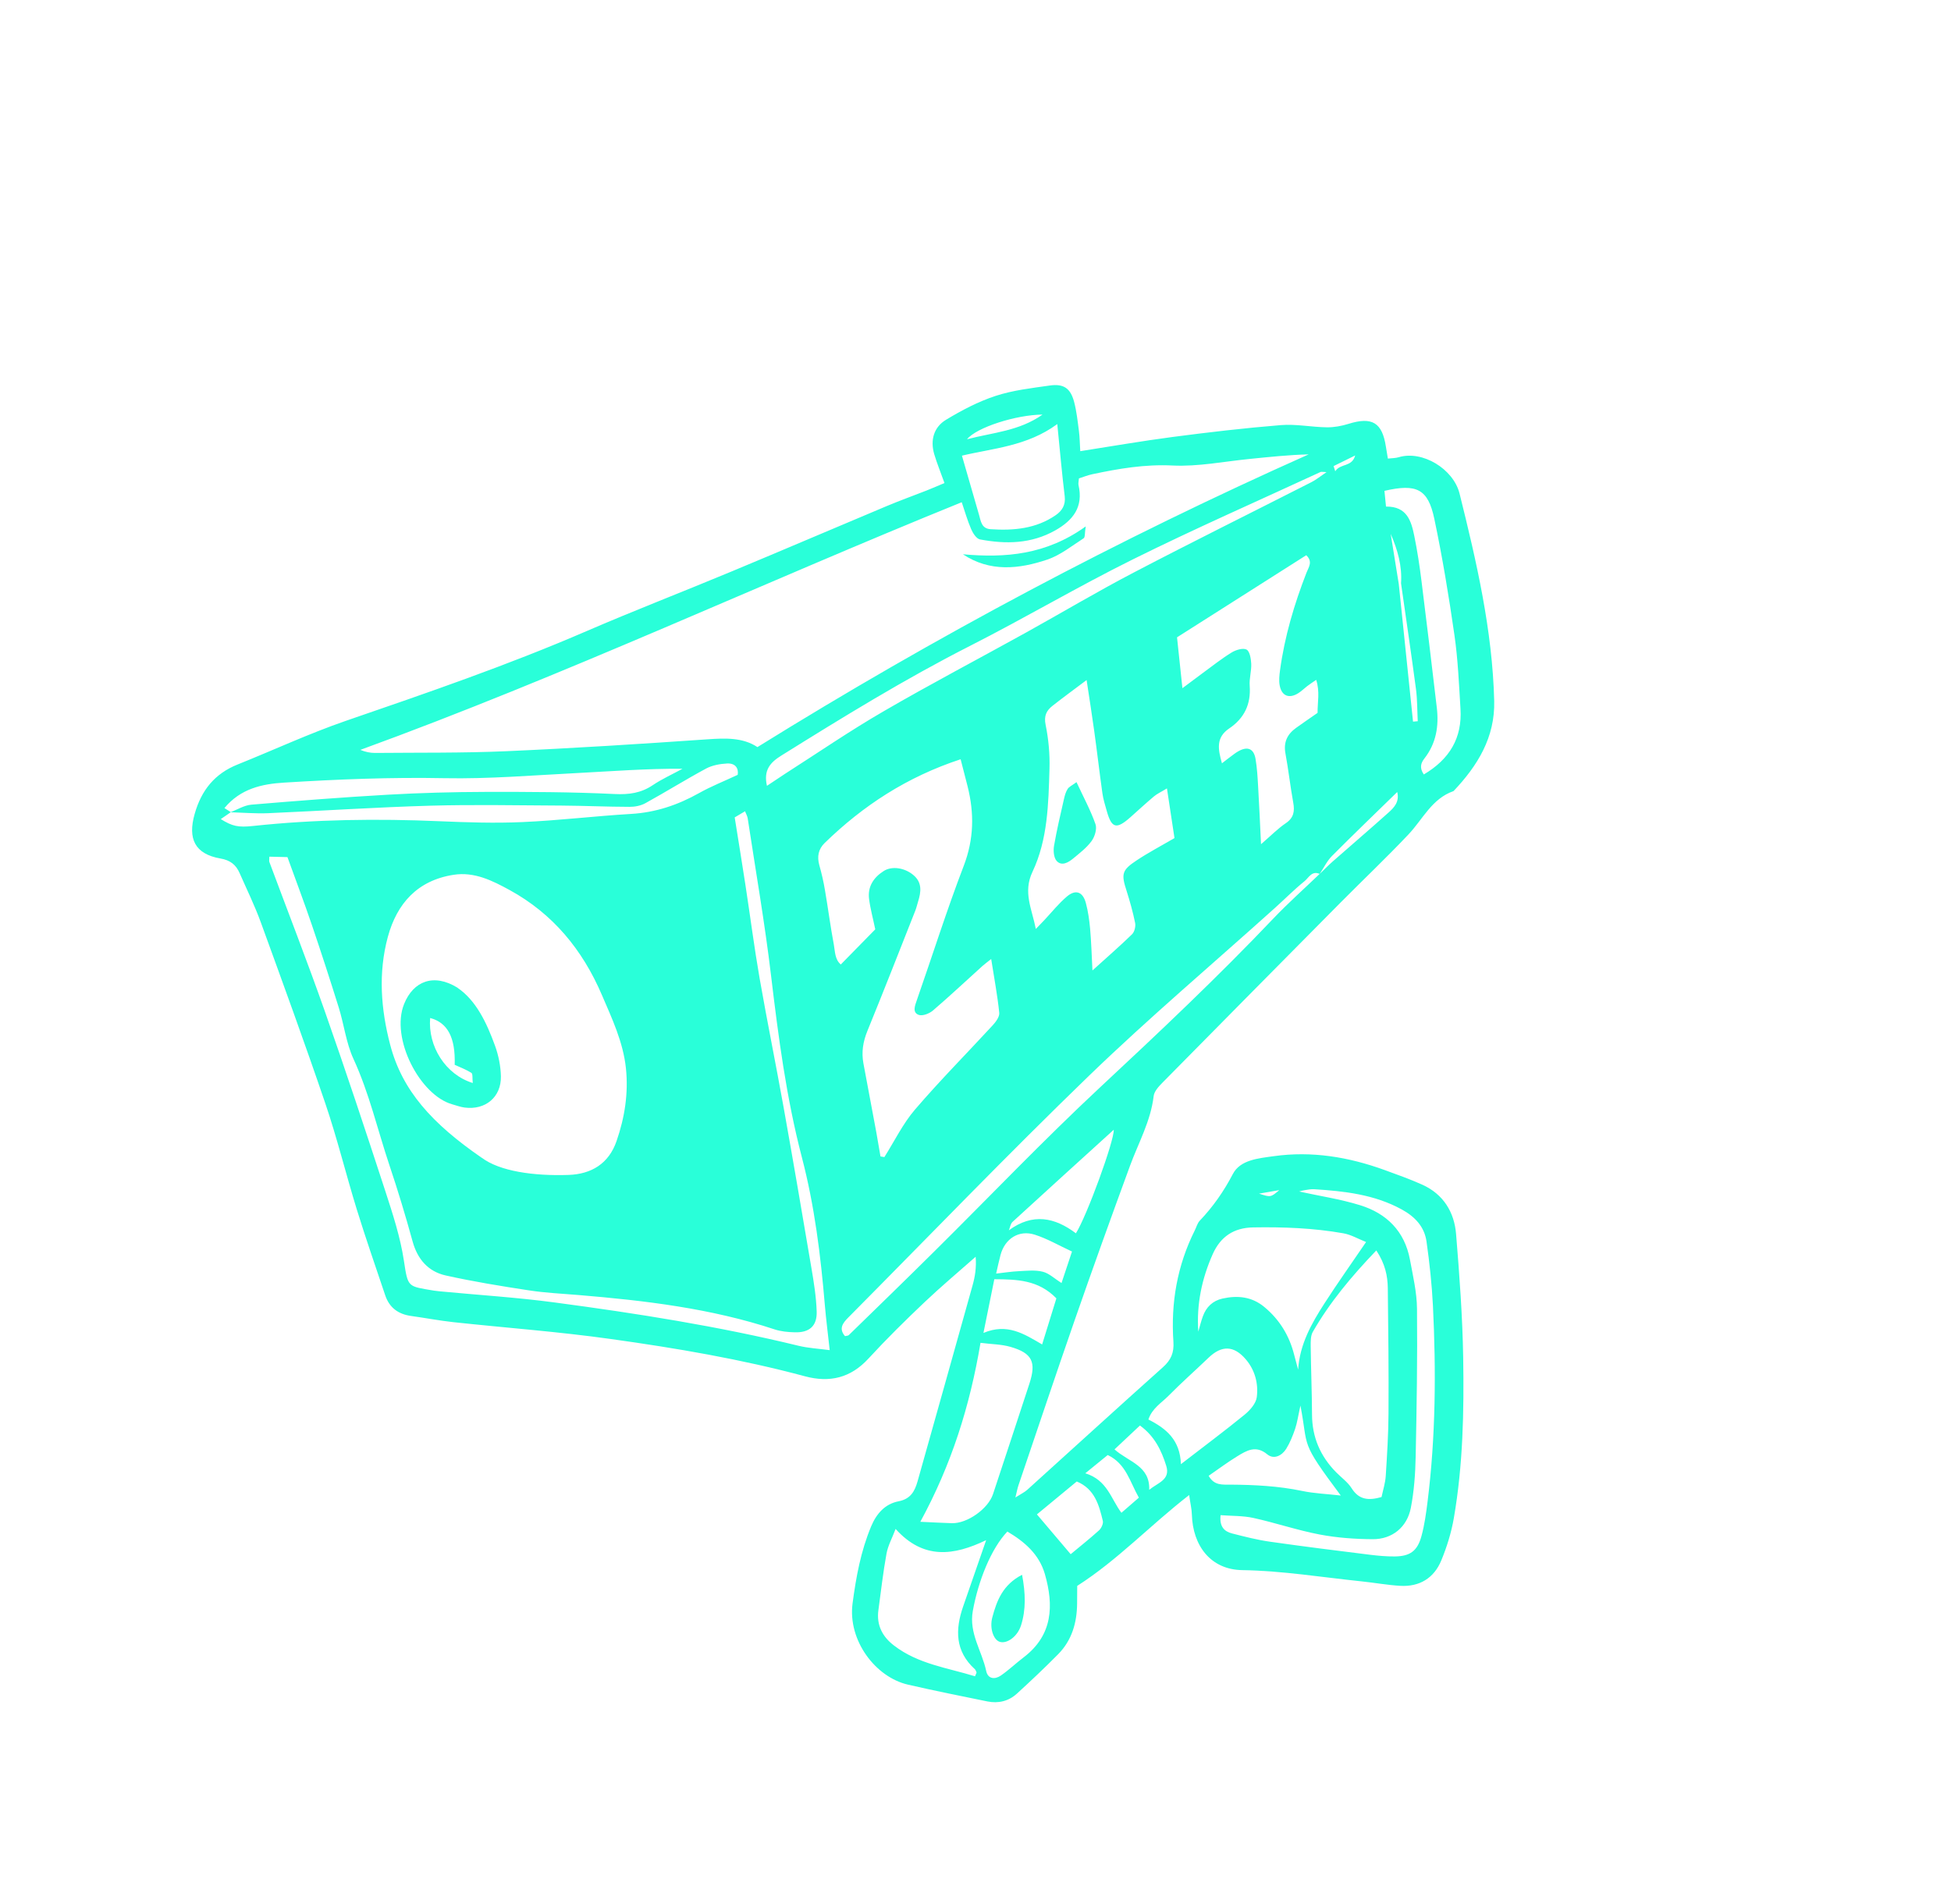 <svg width="125" height="122" viewBox="0 0 125 122" fill="none" xmlns="http://www.w3.org/2000/svg">
<path d="M76.186 95.797C73.628 97.787 71.629 99.943 69.017 101.617C69.017 101.893 69.015 102.316 69.01 102.743C69.001 103.973 68.677 105.099 67.799 105.992C66.942 106.86 66.05 107.702 65.147 108.526C64.621 109.005 63.965 109.162 63.264 109.021C61.568 108.676 59.87 108.334 58.184 107.947C56.092 107.473 54.312 105.112 54.623 102.742C54.847 101.054 55.151 99.39 55.814 97.804C56.156 96.986 56.704 96.362 57.58 96.195C58.336 96.047 58.606 95.56 58.787 94.922C59.963 90.738 61.143 86.557 62.309 82.373C62.466 81.814 62.566 81.236 62.51 80.527C61.418 81.492 60.3 82.429 59.243 83.431C58.011 84.599 56.799 85.794 55.648 87.045C54.503 88.294 53.161 88.612 51.574 88.187C47.49 87.089 43.328 86.383 39.151 85.8C35.796 85.328 32.41 85.081 29.043 84.718C28.14 84.619 27.247 84.447 26.345 84.322C25.524 84.211 24.949 83.795 24.682 83.001C24.068 81.17 23.43 79.345 22.861 77.501C22.164 75.24 21.602 72.933 20.841 70.697C19.521 66.813 18.113 62.958 16.711 59.102C16.32 58.027 15.815 56.998 15.354 55.948C15.118 55.406 14.754 55.118 14.119 55.008C12.485 54.723 12.018 53.743 12.472 52.153C12.902 50.632 13.758 49.572 15.222 48.986C17.531 48.059 19.792 47.007 22.14 46.195C27.333 44.408 32.52 42.628 37.565 40.446C40.644 39.115 43.778 37.908 46.875 36.616C50.193 35.235 53.497 33.818 56.81 32.428C57.647 32.077 58.5 31.768 59.345 31.438C59.742 31.28 60.13 31.112 60.512 30.951C60.272 30.274 60.03 29.691 59.853 29.091C59.593 28.195 59.833 27.37 60.607 26.9C61.611 26.294 62.67 25.734 63.781 25.37C64.898 25.004 66.092 24.869 67.263 24.702C68.154 24.576 68.587 24.881 68.818 25.749C68.977 26.353 69.044 26.985 69.125 27.603C69.182 28.026 69.181 28.455 69.212 28.909C71.242 28.591 73.178 28.256 75.122 28C77.429 27.698 79.743 27.427 82.063 27.239C83.036 27.159 84.028 27.368 85.012 27.38C85.475 27.386 85.955 27.297 86.398 27.159C87.904 26.689 88.555 27.069 88.793 28.614C88.828 28.843 88.867 29.075 88.921 29.384C89.184 29.355 89.409 29.359 89.619 29.296C91.131 28.841 93.114 30.042 93.512 31.619C94.6 35.987 95.618 40.375 95.733 44.908C95.792 47.247 94.668 49.066 93.127 50.69C91.74 51.172 91.163 52.488 90.245 53.461C88.836 54.952 87.342 56.367 85.894 57.827C82.085 61.671 78.279 65.518 74.478 69.373C74.241 69.615 73.95 69.925 73.915 70.231C73.727 71.836 72.939 73.226 72.398 74.703C71.186 78.004 69.997 81.31 68.841 84.631C67.621 88.139 66.445 91.659 65.252 95.174C65.191 95.353 65.156 95.543 65.056 95.952C65.406 95.728 65.629 95.625 65.808 95.468C68.711 92.848 71.593 90.21 74.506 87.608C75.028 87.142 75.228 86.675 75.18 85.971C75.009 83.482 75.423 81.091 76.547 78.843C76.655 78.63 76.715 78.376 76.87 78.215C77.724 77.317 78.407 76.338 78.988 75.226C79.462 74.317 80.62 74.221 81.609 74.083C84.053 73.74 86.407 74.136 88.703 74.967C89.517 75.264 90.336 75.554 91.125 75.909C92.474 76.519 93.177 77.663 93.291 79.077C93.507 81.712 93.703 84.355 93.746 86.996C93.802 90.431 93.736 93.874 93.147 97.272C92.988 98.195 92.702 99.117 92.344 99.984C91.878 101.115 90.951 101.685 89.713 101.613C88.889 101.565 88.073 101.414 87.251 101.329C84.703 101.065 82.152 100.646 79.599 100.607C77.565 100.578 76.42 99.042 76.362 97.044C76.354 96.689 76.264 96.335 76.188 95.793L76.186 95.797ZM89.618 37.409C89.92 40.353 90.229 43.295 90.532 46.239L90.835 46.213C90.8 45.528 90.81 44.834 90.721 44.152C90.42 41.894 90.087 39.636 89.764 37.379C89.841 36.267 89.545 35.226 89.101 34.208C89.272 35.271 89.445 36.34 89.616 37.403L89.618 37.409ZM14.74 52.054C15.198 51.883 15.644 51.597 16.113 51.559C19.021 51.314 21.927 51.088 24.843 50.921C26.928 50.803 29.021 50.747 31.109 50.741C33.87 50.736 36.633 50.744 39.386 50.878C40.302 50.921 41.062 50.818 41.816 50.314C42.417 49.909 43.09 49.608 43.729 49.259C41.438 49.242 39.216 49.418 36.99 49.533C34.157 49.677 31.317 49.918 28.487 49.863C25.051 49.796 21.628 49.934 18.206 50.146C16.783 50.232 15.411 50.532 14.379 51.778C14.542 51.881 14.671 51.962 14.792 52.039L14.145 52.484C14.884 52.941 15.248 53.028 16.216 52.924C20.185 52.5 24.164 52.449 28.15 52.62C29.921 52.695 31.702 52.755 33.471 52.675C35.794 52.574 38.106 52.29 40.43 52.153C42.005 52.062 43.427 51.582 44.792 50.816C45.556 50.387 46.383 50.061 47.264 49.648C47.33 49.26 47.143 48.893 46.584 48.921C46.128 48.946 45.638 49.034 45.246 49.242C43.928 49.952 42.657 50.745 41.348 51.466C41.056 51.626 40.679 51.701 40.341 51.699C38.885 51.696 37.427 51.628 35.969 51.618C33.172 51.605 30.371 51.547 27.575 51.625C24.108 51.724 20.647 51.955 17.179 52.106C16.367 52.139 15.552 52.069 14.741 52.044L14.74 52.054ZM84.552 55.998C84.833 55.73 85.104 55.445 85.397 55.19C86.582 54.147 87.781 53.123 88.954 52.072C89.32 51.746 89.677 51.373 89.52 50.749C88.091 52.147 86.695 53.481 85.334 54.853C85.014 55.176 84.811 55.615 84.552 55.998C84.049 55.77 83.851 56.244 83.579 56.464C82.906 57.009 82.295 57.631 81.649 58.209C77.688 61.772 73.617 65.217 69.79 68.912C64.542 73.984 59.486 79.246 54.343 84.427C53.996 84.775 53.724 85.139 54.14 85.614C54.247 85.586 54.339 85.591 54.384 85.546C56.22 83.758 58.06 81.972 59.881 80.165C63.414 76.665 66.849 73.061 70.481 69.673C74.265 66.146 78.022 62.603 81.586 58.853C82.532 57.86 83.561 56.946 84.549 55.996L84.552 55.998ZM48.525 47.873C59.98 40.759 71.691 34.534 83.847 29.114C82.564 29.147 81.317 29.281 80.072 29.406C78.425 29.569 76.763 29.908 75.127 29.828C73.353 29.74 71.676 30.027 69.98 30.387C69.686 30.45 69.4 30.566 69.127 30.654C69.111 30.855 69.074 30.981 69.102 31.088C69.418 32.476 68.765 33.331 67.61 33.985C66.07 34.852 64.448 34.876 62.789 34.564C62.561 34.521 62.331 34.164 62.221 33.903C61.975 33.334 61.808 32.735 61.618 32.18C48.676 37.425 36.12 43.302 23.085 48.049C23.417 48.185 23.724 48.246 24.032 48.245C26.833 48.218 29.636 48.256 32.429 48.134C36.727 47.945 41.016 47.671 45.309 47.373C46.474 47.292 47.588 47.249 48.523 47.867L48.525 47.873ZM30.867 74.183C32.011 75.049 34.19 75.361 36.434 75.284C37.878 75.232 39 74.573 39.503 73.114C40.026 71.599 40.27 70.056 40.103 68.45C39.925 66.768 39.215 65.274 38.559 63.745C37.318 60.85 35.422 58.548 32.653 57.031C31.545 56.426 30.391 55.845 29.06 56.054C26.756 56.41 25.431 57.885 24.849 60.031C24.224 62.335 24.401 64.664 25 66.947C25.769 69.883 27.68 71.993 30.869 74.189L30.867 74.183ZM56.078 59.548C55.93 58.834 55.76 58.222 55.681 57.6C55.581 56.81 55.972 56.225 56.614 55.814C57.142 55.474 57.947 55.602 58.496 56.05C59.1 56.537 59.017 57.148 58.818 57.78C58.757 57.97 58.719 58.163 58.644 58.349C57.628 60.921 56.62 63.497 55.575 66.055C55.294 66.743 55.186 67.417 55.318 68.131C55.589 69.607 55.868 71.078 56.145 72.552C56.238 73.067 56.325 73.584 56.413 74.1L56.662 74.141C57.309 73.118 57.849 71.996 58.629 71.089C60.222 69.232 61.948 67.492 63.606 65.692C63.807 65.474 64.046 65.148 64.022 64.9C63.908 63.788 63.699 62.685 63.505 61.449C63.237 61.662 63.087 61.773 62.946 61.896C61.893 62.848 60.852 63.824 59.774 64.749C59.542 64.947 59.098 65.122 58.855 65.027C58.45 64.872 58.613 64.455 58.737 64.099C59.741 61.228 60.656 58.322 61.745 55.483C62.404 53.769 62.426 52.107 61.993 50.385C61.855 49.831 61.709 49.282 61.547 48.65C58.104 49.782 55.299 51.62 52.833 54.018C52.431 54.411 52.341 54.889 52.493 55.436C52.642 55.965 52.767 56.505 52.857 57.05C53.057 58.211 53.206 59.376 53.424 60.532C53.505 60.966 53.483 61.471 53.869 61.8L56.078 59.548ZM47.07 52.363C47.305 53.837 47.541 55.275 47.761 56.714C48.067 58.705 48.322 60.701 48.668 62.686C49.151 65.446 49.711 68.192 50.205 70.95C50.817 74.37 51.402 77.789 51.982 81.216C52.141 82.149 52.294 83.089 52.324 84.031C52.357 84.969 51.852 85.398 50.916 85.368C50.488 85.358 50.037 85.316 49.633 85.183C45.554 83.834 41.325 83.335 37.073 82.98C36.01 82.892 34.943 82.843 33.89 82.681C32.1 82.408 30.306 82.117 28.54 81.722C27.427 81.469 26.745 80.677 26.434 79.542C25.984 77.905 25.494 76.28 24.953 74.671C24.19 72.396 23.659 70.049 22.646 67.85C22.175 66.826 22.043 65.65 21.704 64.56C21.152 62.79 20.58 61.028 19.983 59.272C19.49 57.82 18.946 56.389 18.417 54.92L17.257 54.892C17.257 55.077 17.234 55.164 17.259 55.233C18.443 58.41 19.675 61.57 20.802 64.77C22.15 68.602 23.428 72.46 24.688 76.322C25.164 77.784 25.648 79.267 25.877 80.775C26.142 82.529 26.118 82.407 27.801 82.698C27.916 82.717 28.036 82.729 28.156 82.741C30.626 82.977 33.107 83.13 35.566 83.46C40.805 84.157 46.023 84.98 51.166 86.232C51.792 86.383 52.449 86.417 53.159 86.511C53.042 85.429 52.925 84.533 52.848 83.63C52.58 80.438 52.188 77.268 51.377 74.162C50.378 70.333 49.868 66.425 49.4 62.502C48.999 59.135 48.414 55.79 47.905 52.435C47.883 52.294 47.804 52.159 47.735 51.982L47.073 52.375L47.07 52.363ZM74.763 50.519C74.383 50.751 74.132 50.863 73.927 51.036C73.417 51.466 72.922 51.922 72.424 52.366C71.53 53.158 71.224 53.081 70.912 51.972C70.807 51.593 70.682 51.212 70.63 50.824C70.442 49.495 70.291 48.164 70.106 46.838C69.963 45.798 69.799 44.766 69.618 43.575C68.801 44.188 68.109 44.695 67.436 45.224C67.046 45.529 66.873 45.87 66.993 46.444C67.18 47.364 67.269 48.322 67.24 49.258C67.174 51.502 67.131 53.792 66.151 55.862C65.53 57.171 66.114 58.235 66.365 59.524C66.624 59.258 66.761 59.116 66.892 58.976C67.377 58.461 67.825 57.895 68.362 57.44C68.925 56.968 69.381 57.145 69.572 57.866C69.715 58.396 69.79 58.947 69.842 59.494C69.917 60.348 69.944 61.203 69.993 62.183C70.913 61.349 71.745 60.629 72.531 59.863C72.687 59.708 72.772 59.364 72.728 59.14C72.588 58.447 72.395 57.762 72.181 57.086C71.829 55.999 71.869 55.759 72.834 55.123C73.583 54.626 74.385 54.205 75.249 53.701C75.097 52.709 74.947 51.712 74.766 50.516L74.763 50.519ZM75.751 44.101C76.33 43.671 76.707 43.385 77.083 43.108C77.686 42.667 78.275 42.197 78.915 41.806C79.183 41.641 79.642 41.502 79.868 41.623C80.074 41.733 80.149 42.21 80.166 42.528C80.187 42.997 80.032 43.477 80.068 43.94C80.155 45.12 79.724 46.019 78.76 46.672C77.894 47.254 78.034 48.005 78.29 48.909C78.539 48.717 78.69 48.595 78.846 48.482C79.005 48.365 79.159 48.239 79.332 48.142C79.928 47.803 80.331 47.962 80.443 48.632C80.542 49.214 80.575 49.808 80.608 50.401C80.678 51.565 80.726 52.73 80.793 54.093C81.419 53.556 81.862 53.098 82.372 52.753C82.888 52.406 82.96 51.99 82.858 51.431C82.667 50.383 82.552 49.323 82.358 48.279C82.225 47.558 82.476 47.043 83.039 46.64C83.486 46.319 83.942 46.008 84.417 45.677C84.408 45.003 84.576 44.319 84.327 43.562C84.063 43.745 83.901 43.85 83.746 43.969C83.561 44.112 83.388 44.284 83.192 44.409C82.594 44.794 82.104 44.596 81.985 43.895C81.933 43.592 81.969 43.265 82.01 42.957C82.303 40.792 82.92 38.716 83.71 36.686C83.851 36.33 84.125 35.989 83.691 35.576C80.951 37.318 78.205 39.061 75.412 40.837C75.521 41.855 75.627 42.861 75.758 44.106L75.751 44.101ZM88.181 80.121C86.572 81.802 85.193 83.455 84.11 85.343C83.968 85.593 83.975 85.952 83.976 86.26C83.993 87.719 84.054 89.174 84.061 90.631C84.065 92.092 84.593 93.312 85.612 94.343C85.945 94.68 86.351 94.969 86.598 95.359C87.069 96.107 87.682 96.16 88.515 95.924C88.606 95.488 88.754 95.035 88.784 94.577C88.87 93.242 88.954 91.9 88.961 90.563C88.978 87.885 88.947 85.209 88.916 82.532C88.904 81.745 88.745 80.981 88.183 80.127L88.181 80.121ZM76.774 85.329C76.869 85.002 76.949 84.666 77.066 84.347C77.282 83.746 77.698 83.347 78.323 83.206C79.292 82.991 80.209 83.083 81.005 83.746C81.98 84.553 82.604 85.579 82.914 86.798C82.997 87.121 83.082 87.44 83.17 87.761C83.275 86.135 84.028 84.803 84.856 83.518C85.698 82.21 86.602 80.941 87.524 79.583C87.007 79.378 86.549 79.105 86.059 79.023C84.151 78.686 82.224 78.614 80.288 78.647C79.055 78.668 78.201 79.231 77.696 80.365C77 81.935 76.654 83.572 76.774 85.329ZM63.186 98.684C61.108 99.682 59.174 99.955 57.381 97.968C57.161 98.55 56.891 99.037 56.797 99.555C56.579 100.754 56.443 101.967 56.278 103.178C56.149 104.136 56.54 104.876 57.281 105.44C58.826 106.629 60.708 106.865 62.469 107.41C62.546 107.221 62.576 107.181 62.565 107.158C62.535 107.087 62.51 107.001 62.456 106.952C61.19 105.801 61.194 104.419 61.708 102.936C62.184 101.561 62.661 100.187 63.185 98.678L63.186 98.684ZM58.965 97.51C59.827 97.546 60.408 97.585 60.992 97.599C61.979 97.624 63.309 96.677 63.621 95.74C64.4 93.384 65.181 91.025 65.952 88.664C66.408 87.272 66.137 86.702 64.737 86.3C64.153 86.132 63.527 86.134 62.821 86.043C62.14 90.088 60.968 93.829 58.965 97.51ZM78.202 97.088C78.121 97.827 78.447 98.134 78.946 98.259C79.75 98.464 80.557 98.672 81.376 98.787C83.521 99.093 85.674 99.362 87.823 99.628C88.331 99.689 88.848 99.735 89.36 99.73C90.342 99.72 90.815 99.383 91.075 98.418C91.271 97.698 91.372 96.95 91.465 96.208C91.984 92.04 92.013 87.858 91.808 83.671C91.738 82.296 91.591 80.919 91.397 79.555C91.263 78.601 90.657 77.958 89.797 77.489C88.042 76.533 86.133 76.323 84.195 76.2C84.001 76.189 83.801 76.227 83.607 76.258C83.462 76.278 83.32 76.326 83.233 76.346C84.55 76.637 85.874 76.832 87.138 77.224C88.839 77.747 89.993 78.891 90.333 80.702C90.526 81.747 90.777 82.801 90.787 83.858C90.819 87.012 90.767 90.172 90.702 93.329C90.68 94.429 90.6 95.545 90.391 96.622C90.15 97.859 89.194 98.633 87.948 98.625C86.812 98.618 85.66 98.536 84.543 98.323C83.114 98.051 81.723 97.575 80.298 97.262C79.631 97.117 78.922 97.14 78.208 97.086L78.202 97.088ZM49.136 50.354C49.582 50.059 49.937 49.816 50.297 49.582C52.39 48.243 54.444 46.832 56.594 45.587C59.596 43.842 62.673 42.229 65.709 40.547C68.02 39.266 70.294 37.909 72.637 36.686C76.416 34.71 80.237 32.82 84.035 30.888C84.332 30.737 84.592 30.519 84.99 30.251C84.745 30.244 84.66 30.218 84.608 30.243C80.597 32.098 76.546 33.875 72.589 35.839C69.053 37.591 65.65 39.608 62.128 41.396C57.969 43.513 54.002 45.953 50.051 48.419C49.351 48.857 48.907 49.34 49.139 50.357L49.136 50.354ZM67.736 27.175C65.802 28.599 63.595 28.726 61.631 29.197C62.006 30.5 62.363 31.739 62.724 32.98C62.842 33.389 62.879 33.868 63.463 33.909C64.944 34.007 66.381 33.881 67.646 33.005C68.042 32.731 68.283 32.358 68.216 31.801C68.036 30.324 67.907 28.843 67.74 27.178L67.736 27.175ZM88.701 31.452L88.801 32.459C90.149 32.441 90.417 33.385 90.612 34.335C90.809 35.298 90.958 36.278 91.078 37.255C91.419 39.953 91.738 42.653 92.057 45.352C92.195 46.527 92.016 47.633 91.262 48.599C91.035 48.89 90.932 49.196 91.223 49.624C92.874 48.648 93.691 47.282 93.572 45.414C93.477 43.837 93.41 42.257 93.186 40.699C92.828 38.203 92.416 35.709 91.896 33.243C91.494 31.329 90.764 30.974 88.701 31.452ZM75.661 93.817C77.153 92.665 78.475 91.681 79.748 90.641C80.091 90.359 80.468 89.929 80.521 89.528C80.634 88.661 80.409 87.792 79.818 87.1C79.05 86.201 78.269 86.195 77.432 86.997C76.583 87.812 75.697 88.594 74.869 89.433C74.422 89.888 73.815 90.236 73.577 90.956C74.728 91.535 75.609 92.272 75.661 93.817ZM64.541 98.135C63.498 99.231 62.676 101.294 62.328 103.222C62.069 104.654 62.916 105.789 63.186 107.073C63.294 107.582 63.736 107.628 64.122 107.363C64.639 107.006 65.098 106.564 65.598 106.185C67.457 104.762 67.522 102.873 66.945 100.859C66.577 99.587 65.635 98.779 64.541 98.135ZM83.317 90.071C83.17 90.731 83.113 91.156 82.979 91.554C82.828 91.994 82.65 92.443 82.406 92.836C82.129 93.275 81.619 93.537 81.193 93.188C80.462 92.582 79.871 92.946 79.274 93.311C78.643 93.697 78.048 94.143 77.438 94.563C77.794 95.207 78.341 95.123 78.836 95.129C80.372 95.14 81.9 95.215 83.413 95.53C84.195 95.695 85.004 95.724 85.904 95.827C83.238 92.259 83.854 92.828 83.319 90.067L83.317 90.071ZM68.933 79.025C69.635 77.915 71.398 73.079 71.357 72.39C69.175 74.373 67.016 76.328 64.873 78.293C64.741 78.416 64.716 78.65 64.637 78.833C66.173 77.704 67.587 78.009 68.933 79.025ZM67.682 83.193C66.524 82.005 65.163 81.977 63.706 81.967C63.474 83.104 63.254 84.19 63.009 85.409C64.528 84.768 65.601 85.462 66.769 86.147C67.087 85.124 67.386 84.156 67.682 83.193ZM68.598 99.586C69.17 99.11 69.807 98.606 70.412 98.06C70.56 97.926 70.701 97.628 70.658 97.452C70.412 96.432 70.138 95.405 68.988 94.927C68.1 95.66 67.239 96.367 66.435 97.036C67.186 97.919 67.863 98.719 68.598 99.586ZM68.687 80.195C67.845 79.806 67.103 79.369 66.295 79.112C65.276 78.787 64.379 79.375 64.103 80.415C64.004 80.782 63.928 81.153 63.822 81.606C64.371 81.544 64.831 81.47 65.295 81.45C65.803 81.426 66.335 81.365 66.814 81.488C67.221 81.591 67.564 81.93 68.011 82.212C68.212 81.608 68.408 81.021 68.683 80.193L68.687 80.195ZM73.039 91.337L71.406 92.871C72.32 93.682 73.685 93.914 73.63 95.46C74.184 95.004 75.004 94.822 74.72 93.921C74.415 92.944 73.978 92.025 73.037 91.341L73.039 91.337ZM69.532 94.401C70.953 94.838 71.176 96.046 71.85 96.933L72.967 95.963C72.382 94.936 72.15 93.792 70.971 93.232C70.543 93.582 70.122 93.921 69.53 94.405L69.532 94.401ZM66.796 26.565C65.09 26.579 62.563 27.389 61.957 28.146C63.623 27.709 65.281 27.628 66.796 26.565ZM85.443 29.869L85.549 30.196C85.877 29.677 86.62 29.945 86.826 29.184C86.363 29.412 85.901 29.639 85.439 29.867L85.443 29.869ZM80.665 76.482C81.412 76.727 81.411 76.721 81.963 76.258C81.481 76.341 81.1 76.407 80.665 76.482Z" fill="#29FFD9"/>
<path d="M69.562 33.733C69.493 34.152 69.53 34.429 69.427 34.491C68.675 34.976 67.947 35.566 67.115 35.851C65.285 36.471 63.422 36.666 61.694 35.516C64.41 35.758 67.019 35.557 69.555 33.735L69.562 33.733Z" fill="#29FFD9"/>
<path d="M29.314 63.294C30.5 64.102 31.177 65.522 31.717 67.009C31.941 67.628 32.078 68.308 32.093 68.965C32.117 70.301 31.101 71.138 29.776 70.968C29.505 70.935 29.245 70.834 28.979 70.761C26.909 70.184 25.001 66.533 25.892 64.328C26.484 62.862 27.791 62.347 29.316 63.29L29.314 63.294ZM30.29 69.4C30.256 69.092 30.299 68.806 30.201 68.744C29.863 68.531 29.481 68.39 29.132 68.228C29.186 66.474 28.677 65.527 27.56 65.229C27.409 67.037 28.536 68.853 30.289 69.394L30.29 69.4Z" fill="#29FFD9"/>
<path d="M68.969 50.112C69.434 51.106 69.88 51.934 70.187 52.807C70.294 53.108 70.146 53.603 69.94 53.887C69.622 54.322 69.17 54.668 68.749 55.016C68.439 55.271 68.019 55.515 67.7 55.165C67.513 54.956 67.478 54.51 67.531 54.199C67.704 53.195 67.939 52.203 68.166 51.206C68.219 50.98 68.279 50.742 68.405 50.551C68.496 50.407 68.692 50.324 68.973 50.114L68.969 50.112Z" fill="#29FFD9"/>
<path d="M65.484 100.906C65.706 102.09 65.74 103.135 65.416 104.151C65.181 104.883 64.498 105.352 64.043 105.197C63.65 105.065 63.389 104.328 63.579 103.626C63.865 102.56 64.252 101.537 65.484 100.906Z" fill="#29FFD9"/>
</svg>
